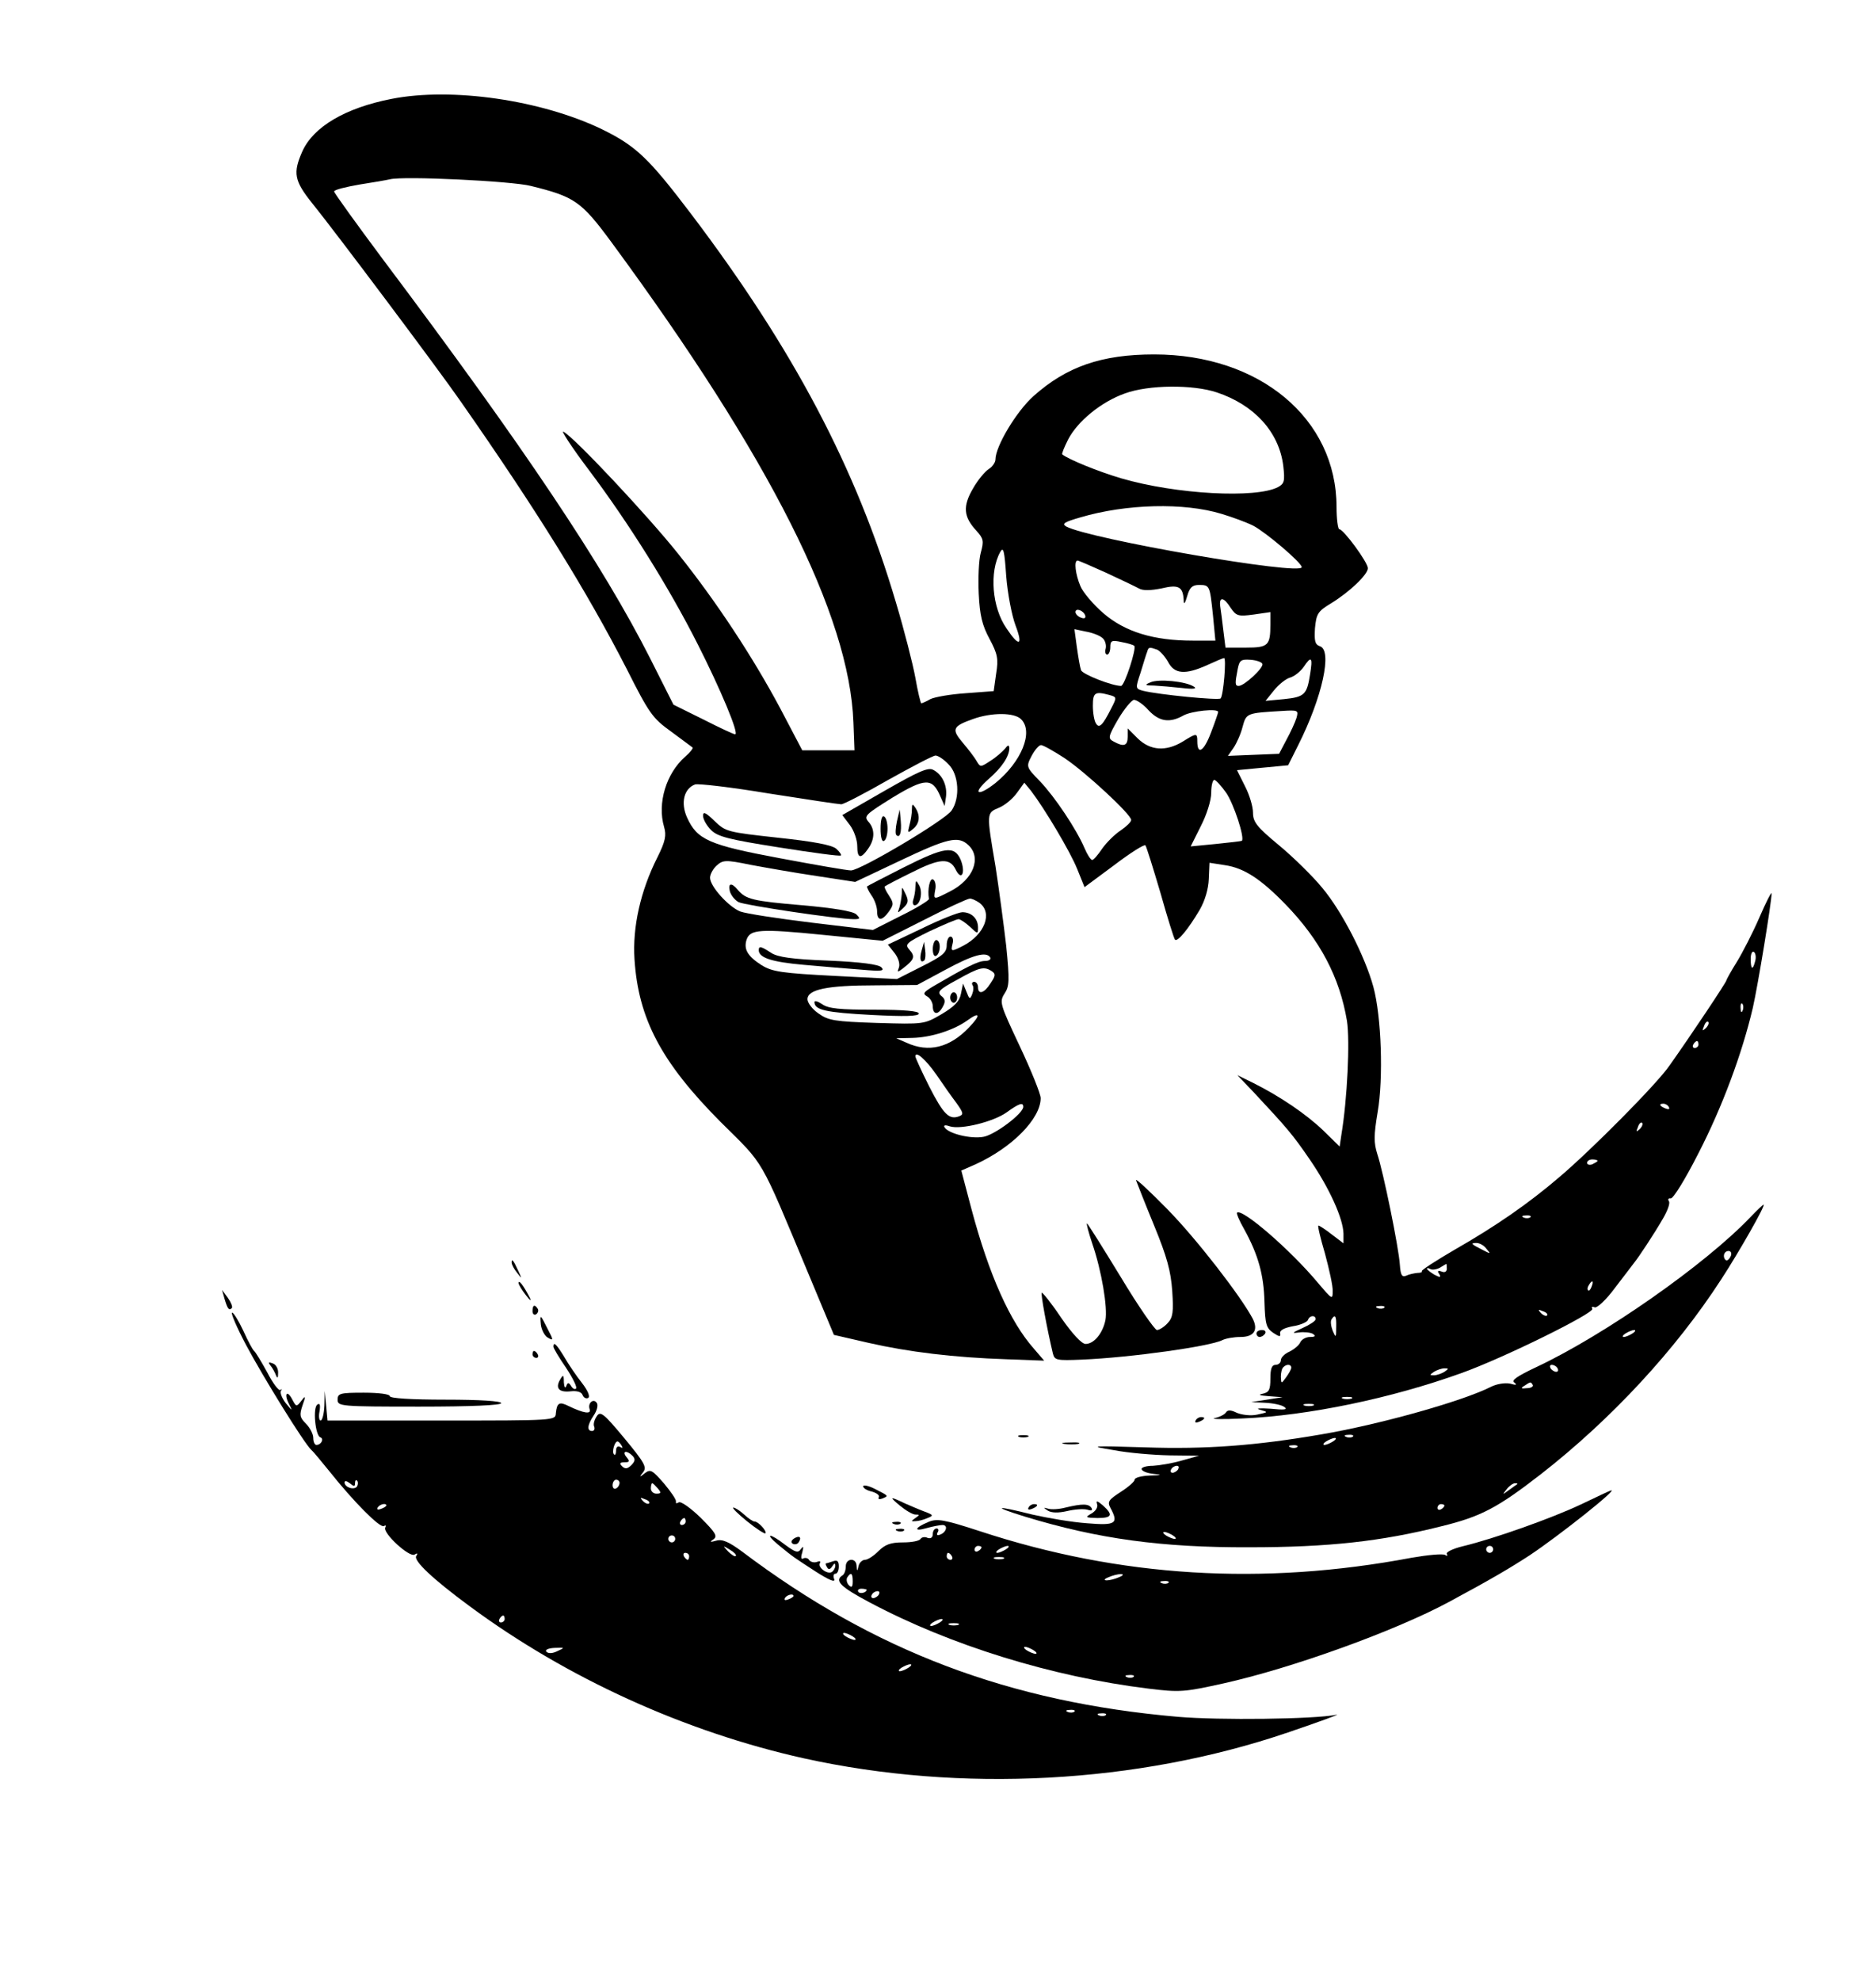 <?xml version="1.0" standalone="no"?>
<!DOCTYPE svg PUBLIC "-//W3C//DTD SVG 20010904//EN"
 "http://www.w3.org/TR/2001/REC-SVG-20010904/DTD/svg10.dtd">
<svg version="1.0" xmlns="http://www.w3.org/2000/svg"
 width="539pt" height="569pt" viewBox="0 0 539 569"
 preserveAspectRatio="xMidYMid meet">

<g transform="translate(0,569) scale(0.1,-0.1)"
fill="#000000" stroke="none">
<path d="M1125 5406 c-133 -26 -224 -80 -256 -150 -28 -63 -24 -85 29 -151 64
-79 365 -480 427 -570 218 -312 361 -543 476 -767 64 -127 74 -141 127 -179
31 -23 59 -44 62 -46 2 -2 -7 -14 -21 -26 -55 -48 -81 -134 -61 -202 7 -24 4
-41 -19 -87 -49 -97 -72 -201 -66 -293 11 -171 77 -296 247 -467 129 -128 110
-95 253 -437 l73 -175 100 -23 c114 -26 244 -42 397 -47 l107 -4 -30 35 c-68
77 -128 210 -179 401 l-29 110 41 18 c105 48 187 131 187 190 0 12 -27 79 -60
149 -57 121 -59 127 -44 151 14 21 15 37 5 137 -7 61 -21 165 -31 230 -26 153
-26 152 10 167 17 7 40 26 52 43 l21 29 19 -23 c39 -51 113 -175 133 -225 l21
-52 85 63 c46 35 87 61 90 57 3 -4 22 -65 43 -136 20 -71 39 -132 42 -135 7
-7 38 30 71 86 15 26 25 60 26 88 l2 47 45 -7 c54 -8 102 -39 173 -112 100
-103 156 -210 177 -335 9 -58 1 -225 -16 -327 l-5 -34 -47 46 c-49 47 -124 98
-202 137 l-45 22 46 -48 c96 -103 112 -121 162 -194 57 -83 96 -170 97 -213
l0 -28 -33 25 c-19 15 -36 26 -39 26 -3 0 6 -37 19 -81 12 -45 23 -93 22 -108
0 -25 -2 -23 -42 24 -78 94 -219 216 -233 202 -2 -2 7 -24 21 -48 40 -73 56
-130 58 -208 2 -65 5 -75 25 -89 18 -12 22 -12 20 -2 -2 9 11 16 37 21 21 3
41 12 43 18 4 13 22 15 22 2 0 -5 -17 -16 -37 -25 -31 -14 -33 -16 -11 -13 15
2 33 0 40 -4 9 -6 7 -9 -8 -9 -12 0 -24 -7 -28 -15 -3 -8 -17 -20 -31 -27 -14
-6 -25 -17 -25 -25 0 -7 -7 -13 -15 -13 -11 0 -15 -11 -15 -39 0 -33 -4 -40
-22 -44 -15 -3 -9 -5 17 -7 l40 -3 -45 -7 -45 -7 40 -2 c22 -1 47 -6 55 -12
11 -8 0 -9 -40 -5 -31 2 -44 1 -30 -3 25 -7 24 -7 -8 -14 -18 -4 -43 -1 -58 5
-18 9 -27 9 -32 1 -4 -6 -18 -13 -32 -16 -14 -3 22 -4 80 -1 189 8 428 58 628
130 121 43 384 173 377 185 -4 5 0 7 7 4 7 -2 33 22 58 56 25 33 50 65 55 72
13 16 57 82 84 129 12 21 20 42 16 48 -4 6 -1 9 5 8 7 -2 43 57 80 130 68 132
125 285 156 417 15 66 54 304 54 329 0 6 -16 -25 -35 -69 -19 -44 -49 -102
-65 -128 -17 -27 -30 -51 -30 -53 0 -5 -100 -155 -163 -244 -37 -54 -226 -244
-317 -321 -90 -77 -183 -141 -300 -208 -55 -32 -98 -60 -95 -62 2 -3 -4 -5
-13 -5 -9 -1 -24 -4 -32 -8 -12 -5 -16 2 -18 31 -3 49 -48 269 -65 319 -10 32
-10 53 1 119 17 98 11 275 -12 360 -24 88 -90 217 -147 285 -27 33 -83 88
-124 122 -64 53 -75 67 -75 94 0 17 -10 51 -23 76 l-23 46 73 7 74 7 29 58
c69 137 99 273 62 284 -14 5 -16 15 -14 51 4 42 8 49 46 72 54 33 106 83 106
101 0 17 -70 112 -82 112 -4 0 -8 29 -8 64 0 253 -220 438 -524 438 -151 0
-252 -35 -347 -120 -49 -44 -109 -144 -109 -182 0 -8 -9 -21 -19 -27 -11 -7
-32 -32 -46 -57 -29 -50 -27 -80 10 -120 21 -23 22 -30 13 -63 -6 -21 -8 -74
-6 -118 3 -63 10 -91 31 -130 23 -43 26 -57 19 -100 l-7 -50 -80 -6 c-45 -3
-90 -11 -102 -17 -12 -7 -24 -12 -26 -12 -2 0 -10 33 -17 73 -7 39 -32 137
-56 217 -114 386 -295 728 -588 1115 -123 162 -159 196 -257 244 -175 84 -431
121 -604 87z m400 -250 c126 -31 145 -44 232 -162 455 -618 684 -1072 695
-1379 l3 -80 -75 0 -75 0 -63 120 c-78 146 -182 305 -294 445 -87 109 -298
334 -329 350 -9 6 23 -44 73 -110 115 -153 230 -337 312 -499 66 -130 121
-261 108 -260 -4 0 -45 19 -92 43 l-85 42 -67 133 c-136 268 -359 602 -770
1149 -76 102 -138 188 -138 192 0 5 33 13 73 20 39 6 79 13 87 15 39 10 350
-5 405 -19z m1971 -593 c108 -36 179 -114 191 -211 5 -44 3 -51 -15 -61 -63
-33 -292 -21 -450 25 -68 20 -153 55 -170 69 -2 2 6 21 17 43 27 52 95 108
163 132 68 25 195 26 264 3z m14 -349 c30 -9 71 -24 91 -34 36 -19 139 -106
139 -119 0 -25 -611 81 -677 117 -13 8 -4 13 41 26 132 39 298 43 406 10z
m-592 -321 c22 -58 10 -62 -26 -8 -42 60 -50 163 -18 220 9 16 12 3 17 -70 4
-50 16 -113 27 -142z m260 152 c43 -20 85 -40 94 -45 12 -7 34 -6 65 0 50 12
62 5 64 -35 0 -13 4 -8 10 13 7 25 15 32 34 32 31 0 31 -2 40 -87 l7 -73 -65
0 c-112 0 -194 25 -256 78 -29 25 -60 61 -67 79 -14 33 -19 73 -8 73 3 0 40
-16 82 -35z m358 -101 c16 -23 21 -25 66 -19 l48 7 0 -35 c0 -61 -6 -67 -70
-67 l-59 0 -6 48 c-3 26 -7 57 -9 70 -4 29 10 28 30 -4z m-418 -22 c2 -7 -2
-10 -12 -6 -9 3 -16 11 -16 16 0 13 23 5 28 -10z m49 -64 c8 -6 12 -20 10 -30
-3 -10 -1 -18 4 -18 5 0 9 10 9 21 0 19 4 21 32 15 17 -3 34 -8 37 -11 7 -7
-28 -115 -38 -115 -26 0 -110 33 -115 45 -3 8 -8 38 -12 66 l-7 52 33 -7 c18
-3 39 -11 47 -18z m158 -34 c8 -4 22 -19 31 -35 18 -35 49 -38 113 -9 24 11
45 20 48 20 7 0 -2 -108 -10 -116 -6 -6 -179 11 -223 22 -22 6 -22 7 -7 52 8
26 16 53 19 60 4 14 6 14 29 6z m302 -41 c4 -11 -52 -63 -68 -63 -11 0 -11 7
-3 48 5 26 10 29 37 27 17 -1 33 -7 34 -12z m137 -30 c-9 -58 -16 -65 -75 -71
l-53 -5 25 31 c13 16 34 33 46 36 13 4 30 18 39 31 22 33 26 27 18 -22z m-577
-59 c22 -6 22 -7 6 -38 -25 -50 -35 -59 -44 -44 -5 7 -9 30 -9 51 0 38 6 42
47 31z m113 -44 c31 -33 61 -37 100 -15 23 13 100 21 100 10 0 -2 -9 -29 -21
-60 -20 -53 -39 -65 -39 -24 0 24 -2 24 -42 -1 -48 -29 -93 -26 -129 9 l-29
29 0 -24 c0 -26 -11 -30 -40 -14 -17 9 -17 13 13 65 18 30 38 54 45 55 8 0 27
-13 42 -30z m425 -22 c-4 -13 -17 -41 -29 -63 l-21 -40 -74 -3 -73 -3 16 23
c9 13 21 40 26 60 11 40 11 40 113 46 47 3 48 2 42 -20z m-791 -4 c36 -36 1
-122 -74 -183 -52 -41 -68 -31 -19 12 38 33 59 65 59 89 -1 9 -4 9 -13 -3 -7
-8 -25 -24 -41 -34 -29 -19 -29 -19 -40 -1 -6 11 -24 34 -40 53 -33 39 -29 47
30 68 53 19 119 19 138 -1z m124 -111 c60 -40 192 -162 192 -178 0 -6 -14 -19
-30 -30 -17 -11 -41 -35 -53 -52 -12 -18 -25 -33 -29 -33 -4 0 -14 15 -22 34
-23 54 -85 147 -128 192 -40 41 -40 42 -24 73 9 17 21 31 27 31 6 0 36 -17 67
-37z m-333 -18 c30 -29 34 -97 9 -133 -19 -28 -262 -172 -289 -172 -11 0 -103
16 -204 35 -204 38 -238 53 -267 117 -19 42 -9 83 23 95 9 3 104 -8 212 -26
108 -17 201 -31 208 -31 7 0 67 31 135 70 68 38 129 70 136 70 7 0 24 -11 37
-25z m798 -82 c22 -32 54 -130 45 -138 -2 -1 -35 -5 -75 -9 l-72 -7 29 58 c17
33 30 74 30 96 0 20 4 37 9 37 4 0 20 -17 34 -37z m-741 -150 c39 -36 15 -99
-52 -133 -49 -25 -48 -25 -43 4 3 13 0 27 -6 30 -9 6 -17 -28 -12 -56 0 -4
-35 -26 -80 -48 l-81 -41 -176 21 c-98 12 -189 26 -205 32 -33 13 -87 72 -87
97 0 10 9 26 19 35 18 16 25 17 98 2 43 -8 128 -23 189 -32 l111 -17 129 61
c137 65 167 72 196 45z m32 -166 c39 -29 15 -91 -46 -123 -35 -18 -37 -18 -31
6 3 11 0 20 -6 20 -6 0 -11 -11 -11 -25 0 -21 -12 -31 -72 -61 l-71 -36 -177
9 c-155 8 -181 12 -212 31 -39 25 -52 45 -43 73 10 30 39 32 219 14 l172 -17
119 60 c66 34 125 61 131 61 5 1 18 -5 28 -12z m2229 -167 c-7 -28 -13 -25
-13 6 0 14 4 23 9 20 5 -3 7 -15 4 -26z m-2198 10 c3 -5 -3 -10 -15 -10 -20 0
-53 -17 -149 -73 -28 -17 -31 -21 -17 -29 9 -5 16 -18 16 -28 0 -25 16 -26 29
-1 8 14 7 22 -5 31 -12 11 -6 18 46 46 64 36 77 39 99 25 12 -8 12 -13 -3 -35
-18 -29 -36 -34 -36 -11 0 8 -5 15 -11 15 -5 0 -8 -4 -5 -9 4 -5 3 -17 -1 -27
-6 -15 -8 -14 -16 7 l-10 24 -6 -29 c-4 -22 -19 -37 -56 -59 -50 -29 -50 -29
-186 -25 -121 4 -139 7 -167 27 -18 12 -32 31 -32 41 0 28 56 40 195 40 l120
1 80 43 c81 44 119 54 130 36z m2162 -152 c-3 -8 -6 -5 -6 6 -1 11 2 17 5 13
3 -3 4 -12 1 -19z m-2223 -49 c-55 -58 -116 -73 -179 -44 l-30 13 46 1 c53 1
119 22 158 50 37 27 40 16 5 -20z m2117 -2 c-10 -9 -11 -8 -5 6 3 10 9 15 12
12 3 -3 0 -11 -7 -18z m-21 -47 c0 -5 -5 -10 -11 -10 -5 0 -7 5 -4 10 3 6 8
10 11 10 2 0 4 -4 4 -10z m-2190 -86 c19 -28 45 -65 58 -82 20 -28 21 -33 8
-38 -29 -11 -45 5 -86 85 -22 44 -40 83 -40 87 0 17 29 -8 60 -52z m250 -93
c0 -19 -81 -80 -114 -86 -36 -7 -101 9 -112 27 -4 6 1 8 15 3 32 -10 125 13
163 40 36 26 48 30 48 16z m1855 -1 c3 -6 -1 -7 -9 -4 -18 7 -21 14 -7 14 6 0
13 -4 16 -10z m-84 -63 c-10 -9 -11 -8 -5 6 3 10 9 15 12 12 3 -3 0 -11 -7
-18z m-121 -91 c0 -2 -7 -6 -15 -10 -8 -3 -15 -1 -15 4 0 6 7 10 15 10 8 0 15
-2 15 -4z m-193 -162 c-3 -3 -12 -4 -19 -1 -8 3 -5 6 6 6 11 1 17 -2 13 -5z
m-126 -91 c13 -15 12 -15 -11 -3 -34 17 -36 20 -18 20 9 0 22 -7 29 -17z
m-114 -57 c0 -8 -6 -12 -15 -8 -11 4 -13 1 -7 -7 6 -10 3 -11 -14 -2 -11 7
-21 14 -21 17 0 3 4 2 10 -1 5 -3 18 -1 27 4 10 6 18 11 19 11 0 0 1 -6 1 -14z
m416 -51 c-3 -9 -8 -14 -10 -11 -3 3 -2 9 2 15 9 16 15 13 8 -4z m-596 -61
c-3 -3 -12 -4 -19 -1 -8 3 -5 6 6 6 11 1 17 -2 13 -5z m468 -22 c-3 -3 -11 0
-18 7 -9 10 -8 11 6 5 10 -3 15 -9 12 -12z m-606 -34 c0 -31 -1 -31 -10 -10
-5 13 -7 28 -3 33 10 16 14 9 13 -23z m-129 -116 c0 -5 -7 -17 -15 -28 -14
-19 -14 -19 -15 2 0 11 3 24 7 27 9 10 23 9 23 -1z m440 -12 c-8 -5 -22 -10
-30 -10 -13 0 -13 1 0 10 8 5 22 10 30 10 13 0 13 -1 0 -10z m-267 -77 c-7 -2
-19 -2 -25 0 -7 3 -2 5 12 5 14 0 19 -2 13 -5z m-110 -20 c-7 -2 -19 -2 -25 0
-7 3 -2 5 12 5 14 0 19 -2 13 -5z"/>
<path d="M3305 3730 c-17 -7 -16 -9 11 -9 17 -1 53 -4 80 -7 34 -4 44 -2 34 4
-23 15 -102 23 -125 12z"/>
<path d="M2542 3419 l-122 -70 22 -29 c12 -16 21 -43 21 -60 0 -36 10 -38 31
-8 20 28 20 57 1 78 -14 16 -8 21 69 69 94 57 115 58 138 3 l12 -27 4 27 c4
32 -11 64 -37 77 -14 8 -43 -5 -139 -60z"/>
<path d="M2620 3365 c0 -11 -3 -31 -7 -45 -6 -22 -5 -24 10 -11 19 15 22 38 7
61 -8 12 -10 12 -10 -5z"/>
<path d="M2020 3347 c0 -10 10 -28 23 -41 19 -19 50 -27 196 -50 95 -15 175
-26 177 -23 2 2 -4 11 -13 19 -12 11 -65 21 -168 32 -145 16 -150 17 -182 48
-26 25 -33 28 -33 15z"/>
<path d="M2577 3331 c-4 -19 -5 -36 -2 -39 10 -11 16 7 13 40 l-3 33 -8 -34z"/>
<path d="M2530 3310 c0 -25 4 -39 10 -35 6 3 10 19 10 35 0 16 -4 32 -10 35
-6 4 -10 -10 -10 -35z"/>
<path d="M2595 3198 c-55 -28 -102 -52 -104 -54 -1 -1 4 -13 13 -26 9 -12 16
-33 16 -45 0 -29 14 -29 34 -1 14 20 14 24 0 46 -9 13 -14 25 -12 26 2 2 36
20 77 40 81 41 110 43 127 8 17 -34 29 -8 14 29 -18 41 -46 37 -165 -23z"/>
<path d="M2630 3143 c0 -12 -3 -28 -6 -37 -3 -9 -1 -16 4 -16 16 0 24 37 13
57 -9 16 -10 16 -11 -4z"/>
<path d="M2097 3130 c3 -11 14 -25 25 -31 17 -9 285 -49 331 -49 19 0 19 2 7
14 -10 9 -65 18 -155 26 -142 12 -162 17 -185 44 -18 22 -29 20 -23 -4z"/>
<path d="M2591 3123 c-1 -12 -4 -30 -7 -40 -6 -17 -6 -17 11 -1 15 14 16 21 7
40 -11 23 -11 23 -11 1z"/>
<path d="M2648 3023 l-97 -46 19 -24 c11 -14 16 -31 13 -41 -6 -15 -5 -16 13
-2 31 24 34 33 17 52 -14 16 -10 20 57 53 41 19 78 35 84 35 5 0 20 -10 33
-22 22 -21 23 -21 23 -2 0 26 -19 44 -45 44 -11 0 -64 -21 -117 -47z"/>
<path d="M2680 2964 c0 -14 4 -23 10 -19 6 3 10 15 10 26 0 10 -4 19 -10 19
-5 0 -10 -12 -10 -26z"/>
<path d="M2648 2960 c-7 -24 -3 -38 8 -28 3 4 4 17 2 30 l-3 23 -7 -25z"/>
<path d="M2180 2961 c0 -22 38 -34 128 -42 53 -5 129 -11 167 -14 57 -5 68 -4
57 7 -8 8 -58 15 -152 19 -105 4 -145 10 -164 22 -29 19 -36 21 -36 8z"/>
<path d="M2730 2825 c0 -8 5 -15 10 -15 6 0 10 7 10 15 0 8 -4 15 -10 15 -5 0
-10 -7 -10 -15z"/>
<path d="M2340 2812 c0 -23 33 -30 163 -37 97 -5 137 -4 137 4 0 7 -41 11
-128 11 -99 0 -132 3 -150 16 -12 8 -22 11 -22 6z"/>
<path d="M3264 2300 c3 -8 26 -67 52 -130 37 -90 48 -131 52 -188 4 -60 2 -76
-13 -92 -10 -11 -24 -20 -31 -20 -6 0 -54 69 -105 154 -52 85 -95 154 -96 152
-2 -1 5 -27 15 -57 27 -78 45 -185 38 -221 -8 -38 -33 -68 -57 -68 -11 0 -38
29 -70 75 -28 42 -54 74 -56 72 -3 -3 14 -98 32 -174 5 -20 10 -21 84 -18 140
6 368 38 403 56 10 5 33 9 52 9 39 0 52 20 35 53 -34 64 -159 226 -244 313
-53 54 -94 92 -91 84z"/>
<path d="M5029 2194 c-131 -137 -420 -339 -616 -431 -55 -26 -72 -38 -62 -44
9 -7 5 -8 -12 -3 -16 3 -39 -1 -55 -9 -81 -41 -318 -108 -489 -137 -186 -32
-331 -43 -505 -37 -160 5 -163 4 -90 -8 41 -8 113 -14 160 -15 l85 -1 -50 -14
c-27 -8 -65 -14 -82 -15 -18 0 -33 -4 -33 -9 0 -6 15 -12 33 -14 28 -3 26 -4
-10 -5 -24 -1 -43 -6 -43 -12 0 -5 -18 -21 -40 -35 -34 -22 -39 -28 -30 -45
25 -46 16 -52 -67 -45 -43 3 -113 15 -157 25 -107 27 -118 24 -21 -6 210 -64
393 -89 645 -88 227 0 379 17 550 60 115 28 162 53 286 149 204 159 388 358
519 560 51 78 129 215 122 215 -2 0 -19 -16 -38 -36z m-56 -111 c-3 -7 -8 -13
-12 -13 -4 0 -8 6 -8 13 0 8 6 14 13 14 7 0 10 -6 7 -14z m-283 -223 c-8 -5
-19 -10 -25 -10 -5 0 -3 5 5 10 8 5 20 10 25 10 6 0 3 -5 -5 -10z m-215 -100
c3 -5 2 -10 -4 -10 -5 0 -13 5 -16 10 -3 6 -2 10 4 10 5 0 13 -4 16 -10z m-71
-48 c2 -4 -5 -9 -17 -9 -17 -2 -19 0 -7 7 18 12 18 12 24 2z m-517 -148 c-3
-3 -12 -4 -19 -1 -8 3 -5 6 6 6 11 1 17 -2 13 -5z m-57 -14 c-8 -5 -19 -10
-25 -10 -5 0 -3 5 5 10 8 5 20 10 25 10 6 0 3 -5 -5 -10z m-103 -16 c-3 -3
-12 -4 -19 -1 -8 3 -5 6 6 6 11 1 17 -2 13 -5z m-342 -64 c-3 -5 -11 -10 -16
-10 -6 0 -7 5 -4 10 3 6 11 10 16 10 6 0 7 -4 4 -10z m974 -43 c-2 -1 -13 -9
-24 -17 -19 -14 -19 -14 -6 3 7 9 18 17 24 17 6 0 8 -1 6 -3z m-209 -61 c0 -3
-4 -8 -10 -11 -5 -3 -10 -1 -10 4 0 6 5 11 10 11 6 0 10 -2 10 -4z m-780 -86
c8 -5 11 -10 5 -10 -5 0 -17 5 -25 10 -8 5 -10 10 -5 10 6 0 17 -5 25 -10z"/>
<path d="M1470 2064 c0 -6 7 -19 16 -30 14 -18 14 -18 3 6 -14 31 -19 36 -19
24z"/>
<path d="M1490 2005 c0 -5 10 -21 21 -35 13 -17 17 -18 10 -5 -17 33 -31 51
-31 40z"/>
<path d="M645 1960 c9 -30 13 -35 21 -27 3 3 -2 16 -11 29 l-17 23 7 -25z"/>
<path d="M1530 1924 c0 -8 5 -12 10 -9 6 4 8 11 5 16 -9 14 -15 11 -15 -7z"/>
<path d="M707 1827 c49 -92 167 -283 188 -302 6 -5 28 -32 50 -59 70 -88 147
-166 158 -159 5 3 7 2 4 -4 -9 -15 69 -87 84 -78 8 5 10 4 5 -4 -9 -13 47 -66
153 -144 280 -207 619 -361 960 -437 452 -100 959 -73 1391 74 91 31 154 54
140 51 -65 -13 -337 -16 -455 -6 -485 42 -874 189 -1252 474 -39 29 -58 37
-75 32 -18 -5 -20 -4 -8 4 12 9 6 19 -37 62 -29 28 -57 48 -63 44 -6 -4 -9 -3
-8 2 2 5 -14 28 -34 52 -34 39 -39 42 -55 30 -16 -13 -17 -12 -5 3 11 14 4 27
-54 97 -59 71 -69 79 -79 64 -7 -10 -11 -23 -8 -30 3 -7 0 -13 -6 -13 -15 0
-14 17 5 45 9 13 13 29 9 35 -9 15 -27 1 -21 -17 6 -16 -18 -12 -61 9 -26 13
-33 9 -36 -21 -1 -21 -3 -21 -329 -21 l-327 0 -4 43 -4 42 -1 -42 c-1 -24 -6
-43 -11 -43 -4 0 -6 12 -3 26 3 19 1 25 -6 20 -14 -8 -6 -89 8 -94 12 -4 3
-22 -11 -22 -5 0 -9 9 -9 20 0 11 -9 29 -21 41 -18 18 -19 25 -10 52 10 28 9
30 -3 14 -14 -18 -15 -18 -26 3 -15 29 -25 18 -10 -12 11 -22 11 -22 -9 2 -10
13 -17 29 -14 35 4 5 3 7 -1 3 -5 -4 -22 19 -38 50 -17 31 -34 59 -38 62 -4 3
-18 29 -31 58 -13 28 -28 52 -32 52 -5 0 13 -42 40 -93z m1079 -289 c4 -7 3
-8 -4 -4 -7 4 -12 0 -12 -10 0 -10 -3 -15 -6 -11 -7 6 2 37 10 37 3 0 8 -5 12
-12z m31 -29 c9 -9 8 -16 -3 -27 -11 -11 -18 -12 -27 -3 -8 8 -6 11 7 11 15 0
16 3 6 15 -14 17 0 21 17 4z m-797 -79 c0 8 3 11 6 7 3 -3 3 -10 0 -16 -8 -12
-36 -3 -36 11 0 6 6 5 15 -2 12 -10 15 -10 15 0z m760 1 c0 -6 -4 -13 -10 -16
-5 -3 -10 1 -10 9 0 9 5 16 10 16 6 0 10 -4 10 -9z m110 -16 c10 -12 10 -15
-4 -15 -9 0 -16 7 -16 15 0 8 2 15 4 15 2 0 9 -7 16 -15z m-25 -43 c-3 -3 -11
0 -18 7 -9 10 -8 11 6 5 10 -3 15 -9 12 -12z m-755 -6 c0 -2 -7 -7 -16 -10 -8
-3 -12 -2 -9 4 6 10 25 14 25 6z m860 -46 c0 -5 -5 -10 -11 -10 -5 0 -7 5 -4
10 3 6 8 10 11 10 2 0 4 -4 4 -10z m-30 -50 c0 -5 -4 -10 -10 -10 -5 0 -10 5
-10 10 0 6 5 10 10 10 6 0 10 -4 10 -10z m174 -49 c-2 -3 -12 3 -22 13 -16 17
-16 18 5 5 12 -7 20 -15 17 -18z m-134 -1 c0 -5 -2 -10 -4 -10 -3 0 -8 5 -11
10 -3 6 -1 10 4 10 6 0 11 -4 11 -10z m300 -114 c0 -2 -7 -7 -16 -10 -8 -3
-12 -2 -9 4 6 10 25 14 25 6z m-830 -66 c0 -5 -5 -10 -11 -10 -5 0 -7 5 -4 10
3 6 8 10 11 10 2 0 4 -4 4 -10z m1000 -50 c8 -5 11 -10 5 -10 -5 0 -17 5 -25
10 -8 5 -10 10 -5 10 6 0 17 -5 25 -10z m-848 -42 c-14 -7 -26 -8 -32 -2 -5 5
4 10 23 11 30 1 31 1 9 -9z m1008 -48 c-8 -5 -19 -10 -25 -10 -5 0 -3 5 5 10
8 5 20 10 25 10 6 0 3 -5 -5 -10z m477 -126 c-3 -3 -12 -4 -19 -1 -8 3 -5 6 6
6 11 1 17 -2 13 -5z m90 -10 c-3 -3 -12 -4 -19 -1 -8 3 -5 6 6 6 11 1 17 -2
13 -5z"/>
<path d="M1554 1885 c2 -15 11 -32 20 -37 16 -9 17 -8 0 24 -22 44 -23 45 -20
13z"/>
<path d="M3610 1860 c0 -5 4 -10 9 -10 6 0 13 5 16 10 3 6 -1 10 -9 10 -9 0
-16 -4 -16 -10z"/>
<path d="M1590 1822 c0 -4 16 -31 36 -60 20 -30 33 -57 29 -60 -3 -4 -10 0
-14 7 -7 11 -10 11 -14 0 -3 -8 -6 -3 -7 11 0 22 -2 23 -11 7 -14 -24 -3 -37
31 -33 18 2 31 -2 34 -11 3 -8 11 -11 16 -8 6 4 -1 21 -18 43 -16 20 -39 54
-51 75 -22 36 -31 45 -31 29z"/>
<path d="M1530 1800 c0 -5 5 -10 11 -10 5 0 7 5 4 10 -3 6 -8 10 -11 10 -2 0
-4 -4 -4 -10z"/>
<path d="M777 1768 c6 -7 13 -20 16 -28 4 -10 6 -8 6 6 1 12 -6 25 -15 28 -13
5 -14 3 -7 -6z"/>
<path d="M970 1670 c0 -19 7 -20 235 -20 150 0 235 4 235 10 0 6 -60 10 -160
10 -100 0 -160 4 -160 10 0 6 -32 10 -75 10 -68 0 -75 -2 -75 -20z"/>
<path d="M3435 1610 c-3 -6 1 -7 9 -4 18 7 21 14 7 14 -6 0 -13 -4 -16 -10z"/>
<path d="M2928 1563 c6 -2 18 -2 25 0 6 3 1 5 -13 5 -14 0 -19 -2 -12 -5z"/>
<path d="M3058 1543 c12 -2 30 -2 40 0 9 3 -1 5 -23 4 -22 0 -30 -2 -17 -4z"/>
<path d="M2480 1421 c0 -5 11 -12 25 -15 14 -4 23 -11 20 -16 -3 -6 1 -7 10
-4 19 8 19 7 -22 28 -18 9 -33 12 -33 7z"/>
<path d="M4542 1369 c-85 -40 -248 -98 -339 -120 -29 -7 -49 -17 -46 -22 3 -6
1 -7 -5 -3 -7 4 -50 0 -96 -8 -429 -81 -838 -56 -1240 76 -104 34 -124 37
-148 27 -41 -17 -44 -29 -6 -18 18 5 39 9 46 9 17 0 11 -22 -8 -28 -7 -3 -10
0 -6 7 4 6 2 11 -3 11 -6 0 -11 -7 -11 -16 0 -10 -6 -14 -15 -11 -8 4 -17 2
-20 -3 -4 -6 -26 -10 -51 -10 -35 0 -51 -6 -70 -25 -14 -14 -31 -25 -39 -25
-7 0 -16 -8 -18 -17 -4 -17 -5 -17 -6 0 -1 24 -31 22 -31 -2 0 -11 -4 -23 -10
-26 -23 -15 -5 -33 78 -77 231 -123 524 -214 802 -248 90 -11 102 -10 215 15
198 44 494 151 648 234 121 65 175 97 232 134 87 58 259 195 233 186 -2 0 -40
-18 -86 -40z m-1722 -123 c0 -3 -4 -8 -10 -11 -5 -3 -10 -1 -10 4 0 6 5 11 10
11 6 0 10 -2 10 -4z m70 -6 c-8 -5 -19 -10 -25 -10 -5 0 -3 5 5 10 8 5 20 10
25 10 6 0 3 -5 -5 -10z m1400 0 c0 -5 -4 -10 -10 -10 -5 0 -10 5 -10 10 0 6 5
10 10 10 6 0 10 -4 10 -10z m-1555 -20 c3 -5 1 -10 -4 -10 -6 0 -11 5 -11 10
0 6 2 10 4 10 3 0 8 -4 11 -10z m148 -7 c-7 -2 -19 -2 -25 0 -7 3 -2 5 12 5
14 0 19 -2 13 -5z m-433 -65 c0 -16 -3 -19 -11 -11 -6 6 -8 16 -5 22 11 17 16
13 16 -11z m765 12 c-11 -5 -27 -9 -35 -9 -9 0 -8 4 5 9 11 5 27 9 35 9 9 0 8
-4 -5 -9z m142 -16 c-3 -3 -12 -4 -19 -1 -8 3 -5 6 6 6 11 1 17 -2 13 -5z
m-867 -20 c0 -8 -19 -13 -24 -6 -3 5 1 9 9 9 8 0 15 -2 15 -3z m35 -14 c-3 -5
-11 -10 -16 -10 -6 0 -7 5 -4 10 3 6 11 10 16 10 6 0 7 -4 4 -10z m175 -80
c-8 -5 -19 -10 -25 -10 -5 0 -3 5 5 10 8 5 20 10 25 10 6 0 3 -5 -5 -10z m53
-7 c-7 -2 -19 -2 -25 0 -7 3 -2 5 12 5 14 0 19 -2 13 -5z m217 -73 c8 -5 11
-10 5 -10 -5 0 -17 5 -25 10 -8 5 -10 10 -5 10 6 0 17 -5 25 -10z m287 -76
c-3 -3 -12 -4 -19 -1 -8 3 -5 6 6 6 11 1 17 -2 13 -5z"/>
<path d="M2585 1366 c17 -14 37 -26 45 -26 13 0 13 -1 0 -10 -13 -9 -13 -10 0
-9 8 0 24 4 35 9 18 7 17 9 -10 19 -16 6 -41 17 -55 23 -44 21 -46 20 -15 -6z"/>
<path d="M3152 1370 c3 -9 -4 -20 -16 -27 -19 -11 -18 -12 17 -13 42 0 46 9
16 36 -16 14 -21 15 -17 4z"/>
<path d="M2955 1360 c-3 -6 1 -7 9 -4 18 7 21 14 7 14 -6 0 -13 -4 -16 -10z"/>
<path d="M3061 1360 c-19 -5 -41 -6 -50 -3 -14 4 -14 3 0 -6 10 -6 29 -7 55
-1 21 5 47 7 58 4 12 -4 16 -2 12 5 -8 12 -25 13 -75 1z"/>
<path d="M2146 1321 c27 -22 51 -37 53 -35 6 5 -20 34 -31 34 -5 0 -18 9 -30
20 -12 11 -26 20 -31 20 -5 0 13 -18 39 -39z"/>
<path d="M2568 1313 c7 -3 16 -2 19 1 4 3 -2 6 -13 5 -11 0 -14 -3 -6 -6z"/>
<path d="M2578 1293 c7 -3 16 -2 19 1 4 3 -2 6 -13 5 -11 0 -14 -3 -6 -6z"/>
<path d="M2235 1254 c45 -37 46 -37 109 -78 36 -23 56 -32 53 -22 -4 9 -2 16
3 16 6 0 10 9 10 21 0 15 -4 19 -16 15 -9 -3 -18 -6 -20 -6 -3 0 -2 -5 2 -11
4 -8 9 -7 15 2 6 10 9 10 9 2 0 -6 -5 -15 -10 -18 -13 -8 -42 14 -34 26 3 5
-1 6 -9 3 -8 -3 -18 0 -22 5 -3 6 -11 8 -17 5 -6 -4 -8 2 -3 17 4 17 4 20 -4
10 -8 -12 -15 -10 -45 12 -44 34 -61 35 -21 1z"/>
<path d="M2281 1271 c-8 -6 -9 -11 -3 -15 6 -3 14 -1 17 5 9 14 2 20 -14 10z"/>
</g>
</svg>
